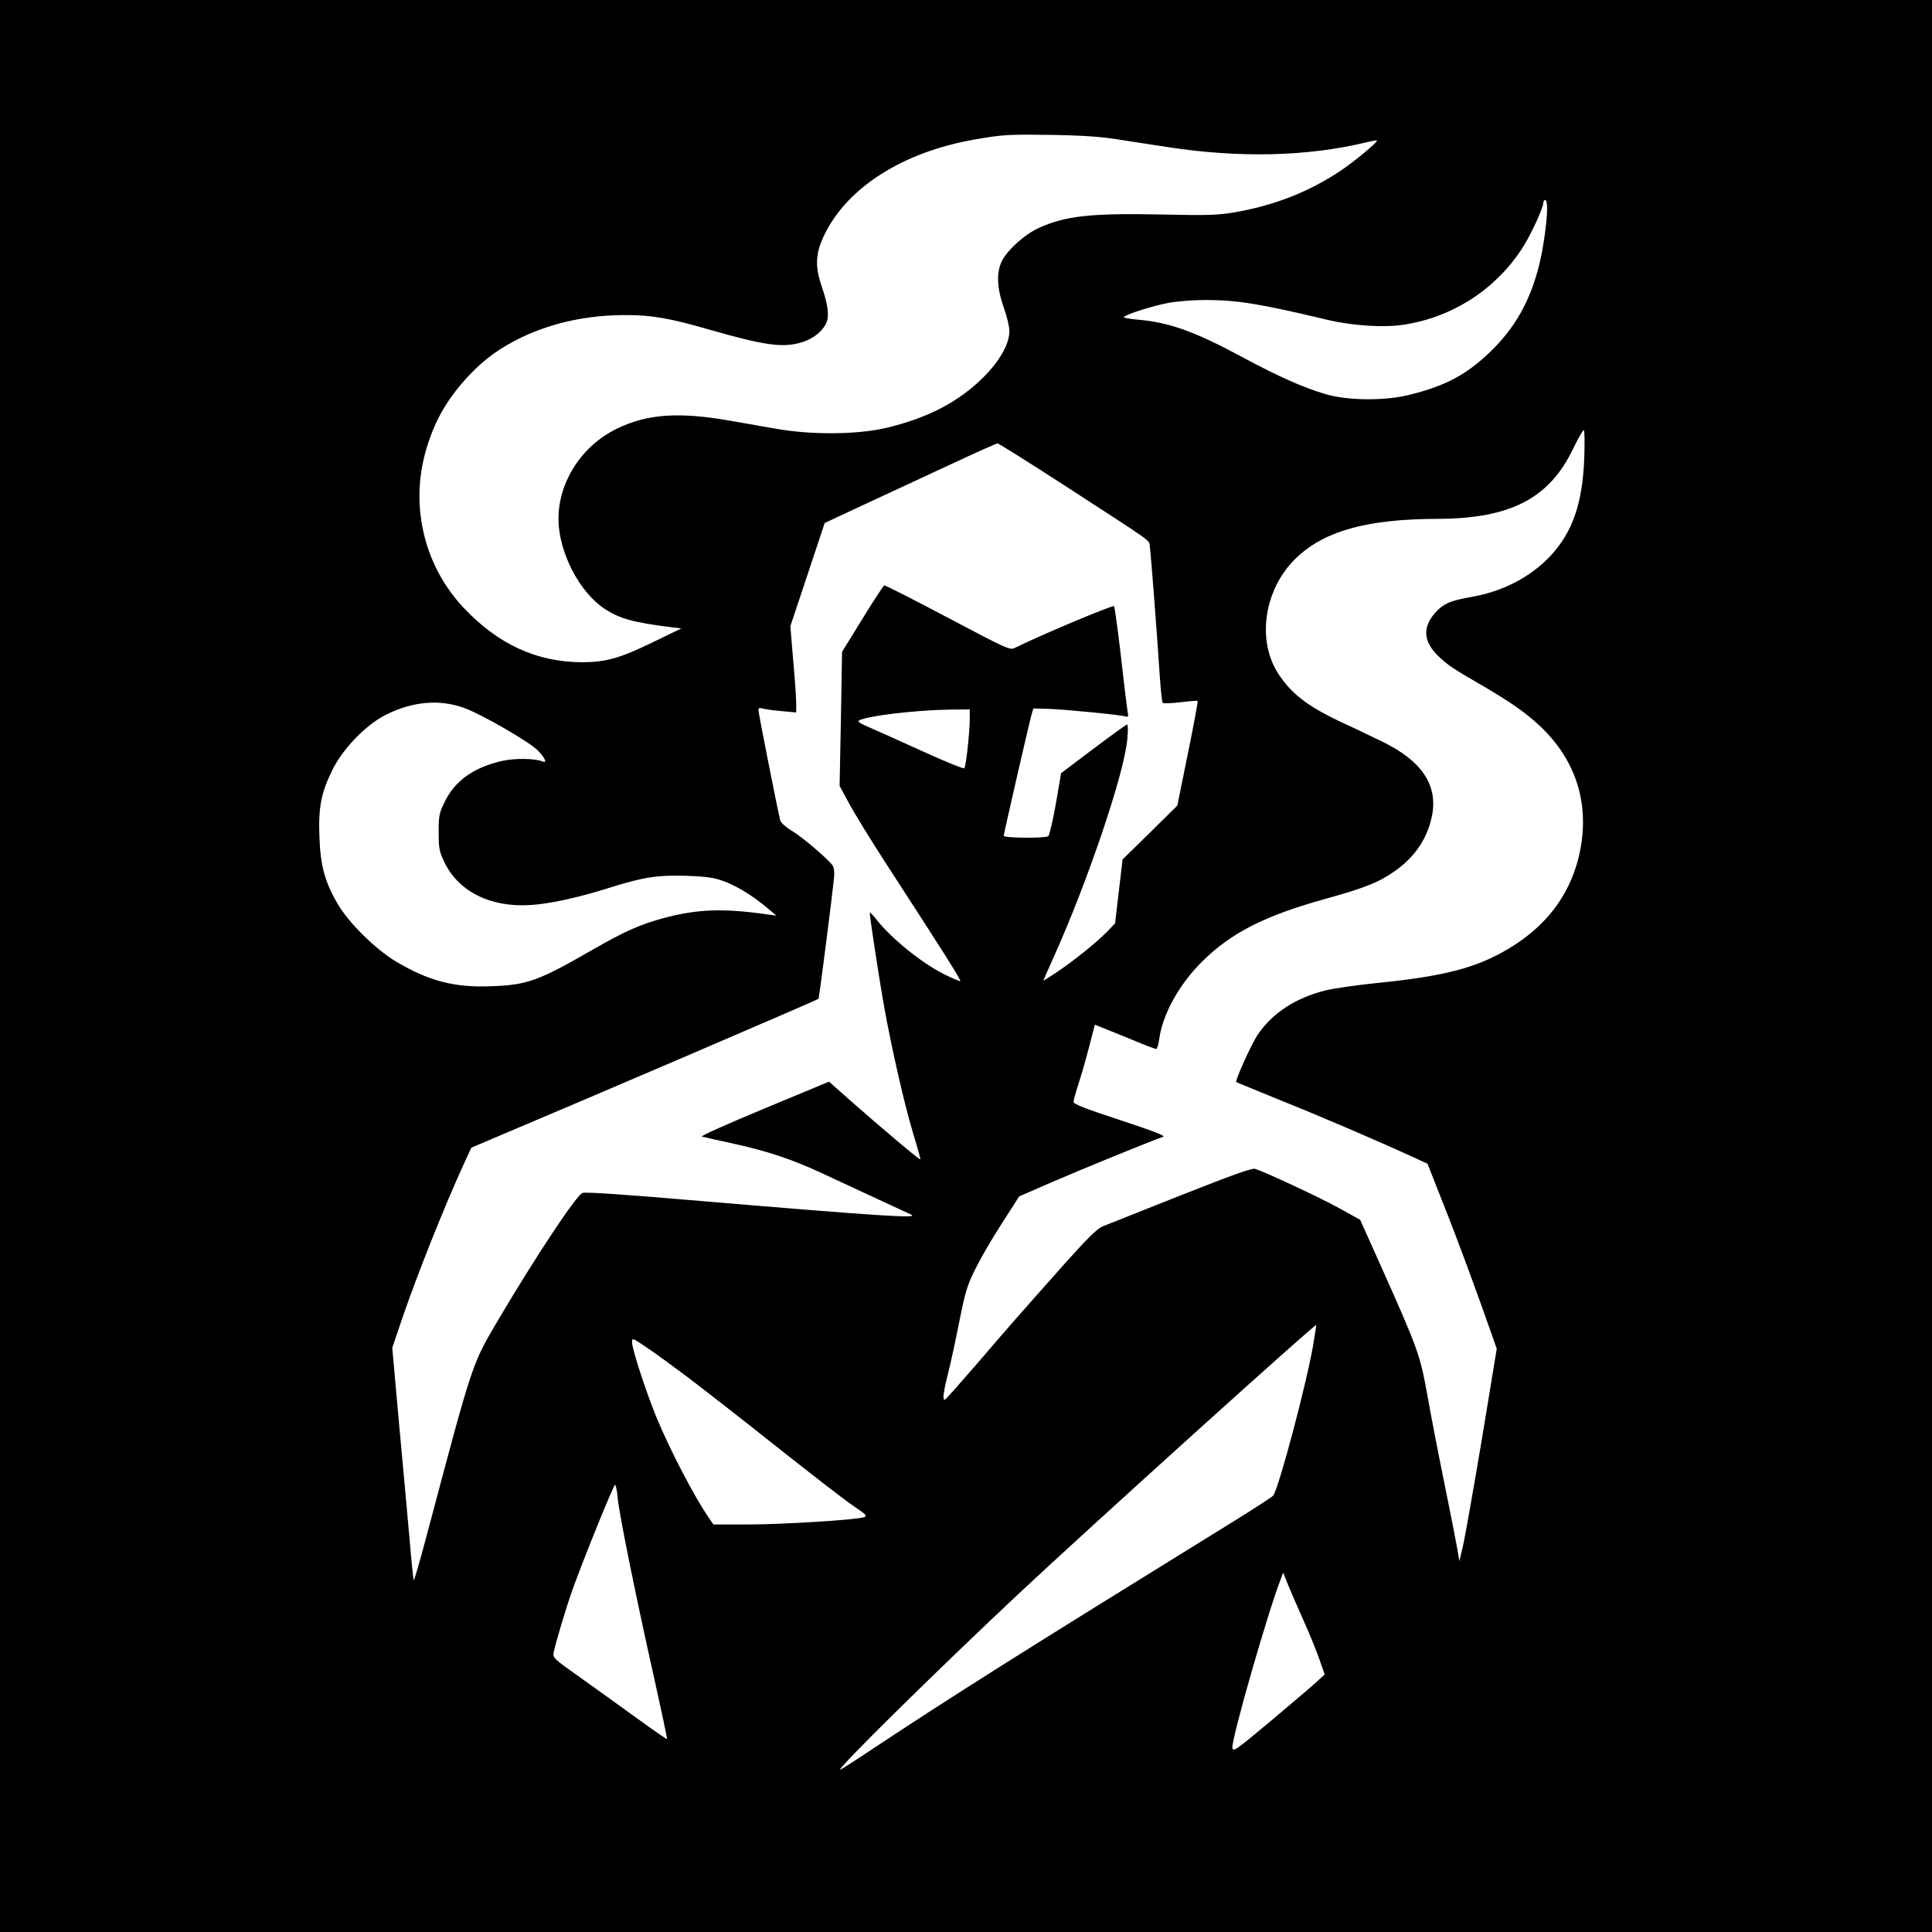 <?xml version="1.0" standalone="no"?>
<!DOCTYPE svg PUBLIC "-//W3C//DTD SVG 20010904//EN"
 "http://www.w3.org/TR/2001/REC-SVG-20010904/DTD/svg10.dtd">
<svg version="1.0" xmlns="http://www.w3.org/2000/svg"
 width="1024" height="1024" viewBox="0 0 1024 1024"
 preserveAspectRatio="xMidYMid meet">
  <rect width="1024" height="1024" fill="white"/>
<g transform="translate(0,1024) scale(0.1,-0.1)"
fill="#000000" stroke="none">
<path d="M0 5120 l0 -5120 5120 0 5120 0 0 5120 0 5120 -5120 0 -5120 0 0
-5120z m5925 4381 c72 -11 189 -29 260 -40 382 -59 739 -51 1050 23 33 8 61
13 63 11 7 -6 -118 -110 -194 -161 -168 -112 -353 -184 -564 -220 -90 -15
-145 -16 -380 -11 -380 8 -515 -7 -658 -73 -74 -35 -163 -116 -192 -174 -30
-62 -26 -142 10 -246 17 -46 30 -102 30 -125 0 -68 -51 -158 -138 -245 -132
-131 -296 -216 -515 -268 -153 -36 -398 -38 -587 -4 -69 12 -177 31 -240 42
-271 48 -440 36 -600 -42 -186 -90 -310 -281 -310 -478 0 -176 112 -392 248
-479 81 -52 153 -71 355 -96 l48 -6 -153 -74 c-172 -84 -248 -105 -375 -105
-238 1 -443 95 -625 288 -203 215 -281 520 -208 807 43 167 115 297 235 424
87 92 167 149 286 206 163 76 344 115 545 115 140 0 233 -16 454 -80 283 -81
379 -94 478 -65 58 18 106 53 129 98 20 39 13 97 -22 200 -37 107 -33 177 17
278 124 249 416 433 791 499 156 27 175 28 417 25 153 -3 253 -9 345 -24z
m2275 -364 c0 -69 -19 -206 -41 -297 -48 -196 -131 -342 -266 -470 -123 -117
-232 -175 -420 -222 -132 -34 -335 -32 -454 5 -121 37 -246 93 -438 196 -250
135 -386 183 -553 197 -43 4 -75 10 -71 14 16 16 154 59 233 74 45 9 134 16
197 16 169 0 288 -19 648 -105 135 -32 304 -43 411 -25 257 41 481 187 622
404 45 69 112 214 112 242 0 8 5 14 10 14 6 0 10 -19 10 -43z m197 -1324 c-9
-240 -62 -393 -178 -518 -107 -114 -253 -190 -421 -219 -108 -19 -144 -34
-185 -77 -76 -81 -71 -160 14 -240 49 -46 73 -62 223 -149 155 -90 238 -148
314 -220 186 -176 260 -403 212 -653 -46 -238 -187 -422 -420 -548 -157 -85
-326 -126 -656 -159 -109 -11 -234 -29 -277 -40 -159 -40 -282 -122 -358 -236
-33 -49 -120 -243 -113 -249 2 -2 109 -45 238 -98 217 -87 517 -216 700 -300
l76 -35 86 -218 c73 -183 178 -468 263 -711 l18 -52 -77 -468 c-43 -257 -88
-511 -99 -563 l-22 -95 -11 65 c-6 36 -36 189 -67 341 -31 151 -72 363 -91
470 -39 218 -49 246 -247 689 l-110 245 -112 62 c-103 57 -391 191 -445 208
-16 5 -122 -33 -395 -141 -204 -81 -390 -155 -413 -164 -30 -13 -80 -63 -195
-191 -247 -278 -296 -333 -468 -534 -90 -104 -167 -191 -172 -193 -15 -6 -10
35 16 139 14 55 41 180 60 277 31 155 41 189 85 277 27 55 90 164 141 242 l91
142 177 77 c145 63 507 211 586 239 14 5 -52 30 -227 88 -189 62 -248 85 -248
97 0 9 11 48 23 86 13 38 39 126 57 196 l33 127 50 -20 c27 -11 98 -40 158
-64 59 -25 112 -45 117 -45 5 0 12 23 16 51 17 130 102 285 220 405 158 159
335 250 672 343 204 57 274 85 361 147 104 74 170 173 193 291 32 162 -55 291
-263 392 -56 27 -155 75 -221 105 -178 84 -265 152 -333 259 -116 183 -69 458
106 618 150 138 375 198 741 199 385 1 592 108 718 372 26 54 51 97 56 98 5 0
6 -63 3 -147z m-2750 -149 c480 -312 442 -284 447 -319 5 -29 37 -442 54 -702
5 -68 11 -126 15 -129 3 -3 46 -2 94 4 48 6 90 9 91 7 2 -2 -21 -128 -52 -279
l-56 -276 -145 -143 -145 -142 -20 -169 -20 -170 -42 -44 c-56 -57 -171 -150
-264 -213 -41 -27 -74 -48 -74 -47 0 2 25 59 56 128 180 400 374 974 389 1153
4 42 4 77 -1 77 -4 0 -85 -58 -179 -129 l-171 -129 -28 -164 c-16 -89 -34
-166 -40 -170 -18 -12 -236 -10 -236 2 0 11 134 595 148 645 l9 30 79 -2 c86
-3 377 -31 408 -40 16 -5 18 -1 12 28 -3 19 -15 115 -26 214 -20 178 -39 319
-45 342 -3 9 -390 -153 -526 -221 -26 -13 -41 -6 -355 160 -181 96 -333 173
-337 171 -5 -1 -57 -81 -116 -177 l-108 -175 -6 -355 -7 -355 49 -91 c27 -51
118 -199 203 -330 311 -479 396 -614 387 -614 -5 0 -37 13 -72 30 -119 56
-286 189 -369 293 -21 27 -38 44 -38 39 0 -25 53 -371 76 -497 41 -229 112
-537 155 -676 22 -72 39 -133 37 -134 -4 -4 -202 163 -369 310 l-115 102 -344
-143 c-190 -79 -338 -145 -330 -148 8 -2 80 -19 160 -36 185 -40 318 -84 489
-164 75 -35 204 -95 286 -133 83 -38 161 -75 175 -81 44 -21 -173 -7 -1110 72
-432 37 -617 49 -633 43 -32 -12 -242 -328 -440 -662 -148 -252 -135 -211
-388 -1163 -34 -128 -64 -231 -66 -228 -2 2 -13 104 -23 227 -11 123 -36 400
-56 615 l-35 390 49 145 c83 243 227 605 335 840 l35 76 113 48 c480 202 1711
730 1727 741 4 2 79 594 83 649 2 22 -1 47 -7 56 -17 29 -158 150 -216 185
-35 21 -60 44 -63 57 -18 75 -115 568 -115 582 0 12 5 15 21 10 12 -4 57 -10
100 -14 l79 -7 0 49 c0 27 -7 129 -16 228 l-15 180 91 273 91 274 227 106
c125 58 328 152 452 210 124 58 230 105 237 106 6 0 168 -102 360 -226z
m-3193 -1174 c93 -32 360 -186 400 -231 39 -42 47 -66 19 -54 -40 16 -150 17
-216 1 -148 -35 -245 -104 -299 -214 -30 -61 -33 -74 -33 -162 0 -83 3 -102
28 -155 74 -159 244 -245 457 -232 107 7 252 39 415 90 183 58 261 70 415 65
110 -4 147 -10 200 -30 67 -25 152 -77 230 -143 l45 -38 -45 6 c-235 34 -371
29 -549 -18 -129 -35 -208 -70 -379 -168 -286 -165 -346 -187 -533 -194 -199
-9 -335 27 -509 130 -109 65 -251 205 -309 304 -69 117 -93 205 -98 358 -6
158 9 232 69 355 58 116 180 241 288 294 139 68 276 80 404 36z m2686 -60 c0
-68 -20 -253 -29 -262 -4 -4 -103 36 -221 90 -118 54 -246 111 -283 127 -45
19 -64 31 -55 36 44 25 299 55 481 58 l107 1 0 -50z m1819 -3325 c-37 -210
-182 -756 -211 -792 -5 -7 -92 -63 -191 -125 -1175 -726 -1501 -932 -1960
-1236 -76 -51 -141 -92 -144 -92 -21 0 501 515 942 929 378 354 1575 1435
1581 1428 1 -1 -7 -51 -17 -112z m-3320 -160 c75 -57 285 -220 466 -364 182
-144 367 -288 413 -319 75 -51 81 -57 60 -64 -47 -14 -430 -38 -610 -38 l-187
0 -19 28 c-80 114 -214 372 -286 548 -55 136 -126 355 -126 389 0 25 1 25 76
-26 43 -28 138 -98 213 -154z m-365 -646 c9 -89 92 -501 190 -939 41 -184 73
-336 72 -338 -2 -1 -71 46 -152 105 -82 60 -218 157 -302 217 -151 107 -153
109 -147 140 13 60 67 240 101 335 65 179 216 551 224 551 4 0 11 -32 14 -71z
m3635 -648 c28 -62 65 -152 82 -200 l30 -86 -48 -44 c-26 -24 -136 -117 -243
-207 -178 -149 -195 -161 -198 -138 -6 45 189 724 258 899 l11 30 28 -70 c16
-39 52 -121 80 -184z"/>
</g>
</svg>
